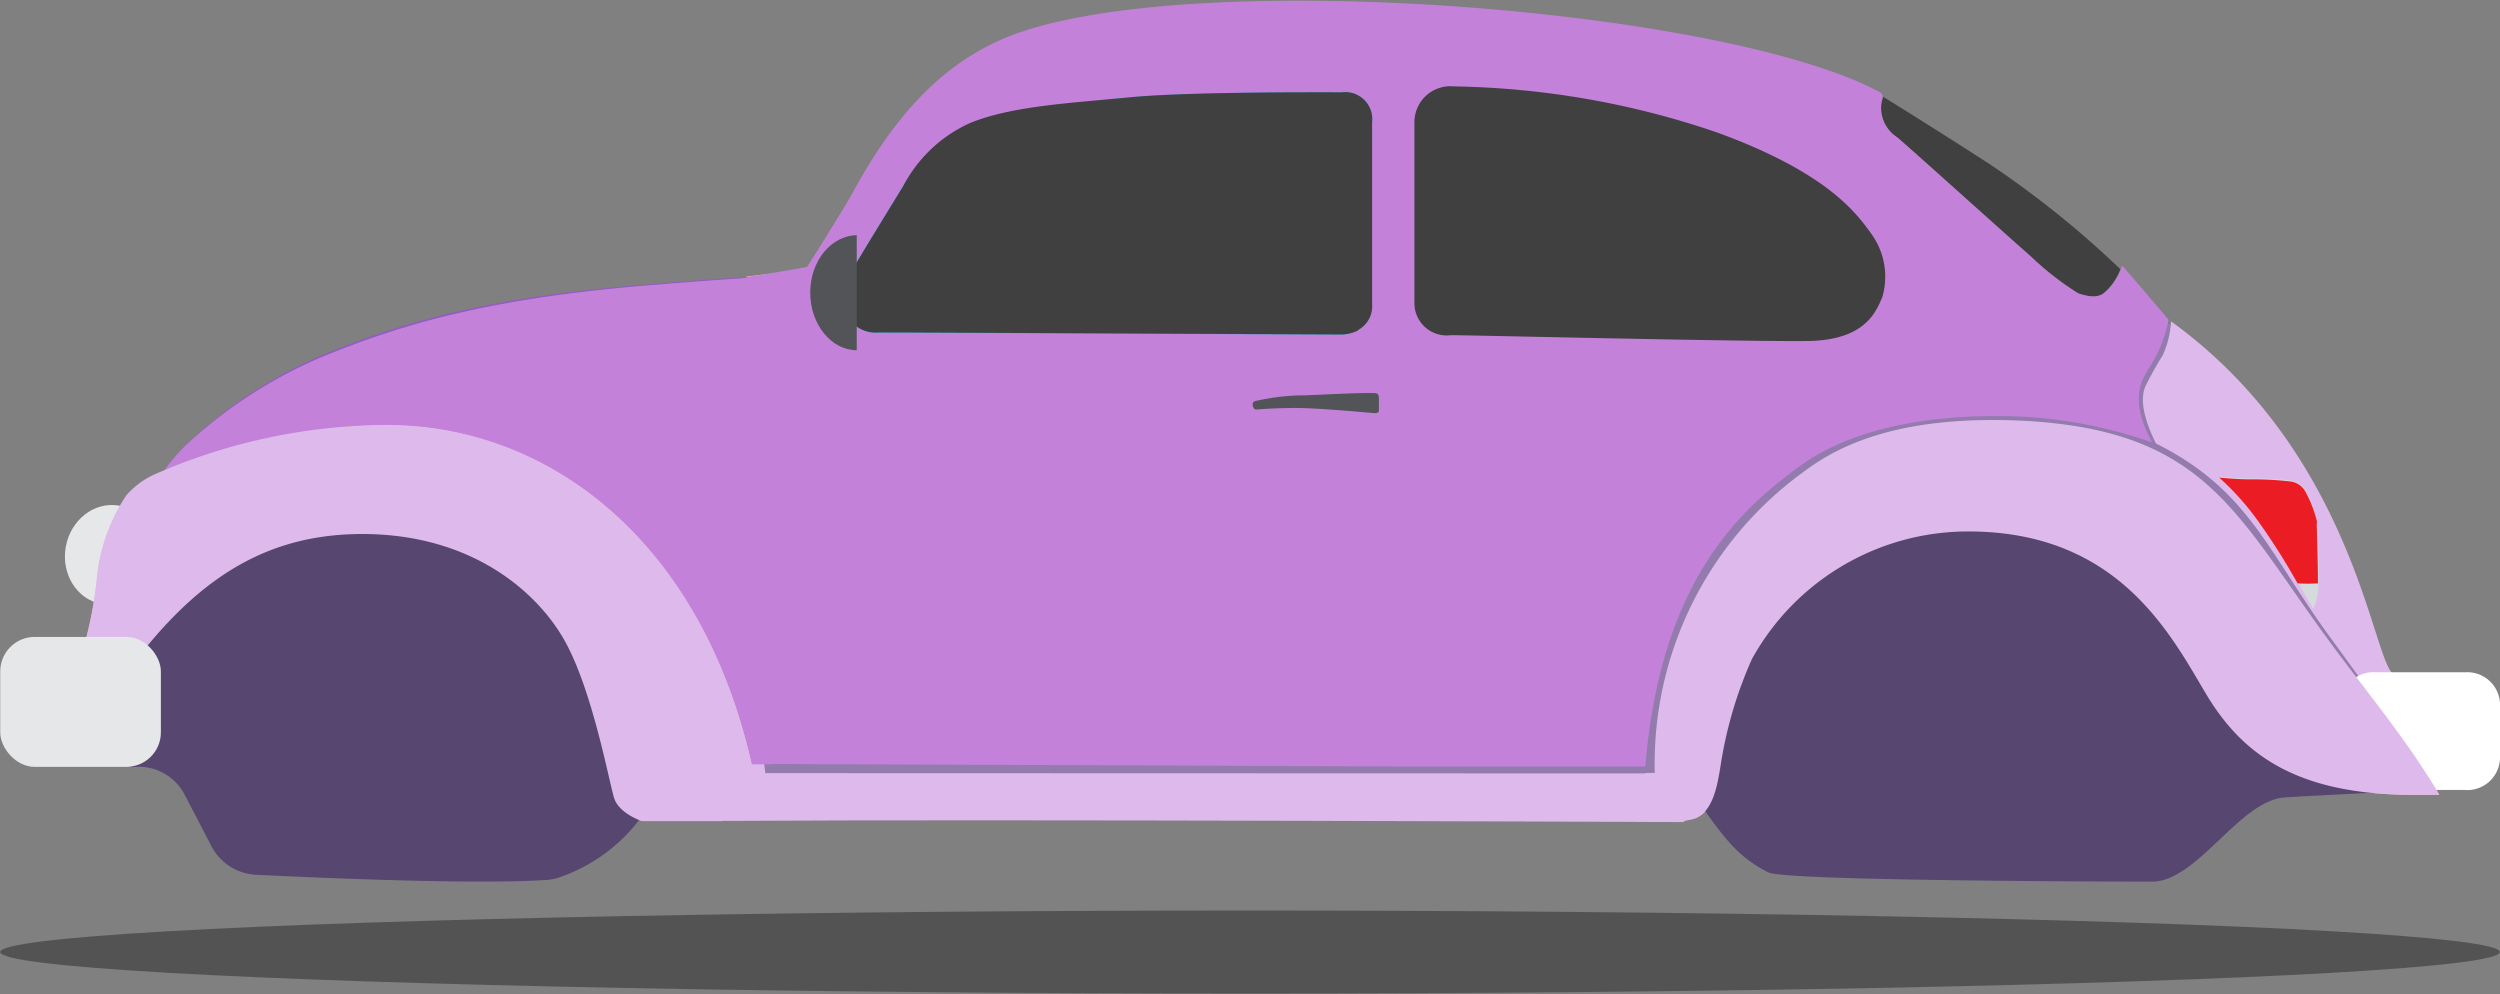 <svg id="Layer_1" data-name="Layer 1" xmlns="http://www.w3.org/2000/svg" xmlns:xlink="http://www.w3.org/1999/xlink" viewBox="0 0 430 171"><rect x="0" y="0" width="430" height="171" fill="#808080" stroke="none"/><defs><style>.cls-1{fill:#363638;opacity:0.6;isolation:isolate;}.cls-2{fill:#e6e7e8;}.cls-3{fill:#ffb8b8;}.cls-4{fill:#905cc3;}.cls-5{fill:#4b0000;}.cls-6{fill:#937bae;}.cls-7{fill:#564670;}.cls-8{fill:#ddbaeb;}.cls-9{fill:url(#linear-gradient);}.cls-10{fill:#df7223;}.cls-11{fill:#050000;}.cls-12{fill:#404041;}.cls-13{fill:#c481da;}.cls-14{fill:#35aade;}.cls-15{fill:#fff;}.cls-16{fill:#525458;}.cls-17{fill:#d5dadc;}.cls-18{fill:#ec1c24;}</style><linearGradient id="linear-gradient" x1="416.04" y1="-15077.3" x2="416.04" y2="-15097.42" gradientTransform="matrix(1, 0, 0, -1, 0, -14956.42)" gradientUnits="userSpaceOnUse"><stop offset="0" stop-color="#4c3f4f"/><stop offset="0.23" stop-color="#474e64"/><stop offset="1" stop-color="#475c7b"/></linearGradient></defs><title>house_new</title><ellipse class="cls-1" cx="215" cy="163.75" rx="214.96" ry="7.14"/><ellipse class="cls-2" cx="18.98" cy="95.42" rx="8.59" ry="7.78" transform="translate(-78.3 97.31) rotate(-79.86)"/><path class="cls-3" d="M66.42,73.09c28.22,0,54.36,20.15,62.92,58.49-.13.86-.43.86-.8,1.07-2.31,2-4.45,3.17-4.32,8.56H110.47s-4-1.23-4.83-4S102,118.6,97.08,110.12,80.4,87.47,61.75,87.47,31.38,101.67,18.82,120c-3.38,5-6.55,7.57-6.84,9.44-.43,1.45-1.15,1.15-1.5,1A2.31,2.31,0,0,1,9,127.61c.64-1.88,3.76-11.38,4.75-14a68.52,68.52,0,0,0,3-14.84,31.23,31.23,0,0,1,5-13.41,14.54,14.54,0,0,1,5.37-3.81A100.56,100.56,0,0,1,66.42,73.09Z"/><path class="cls-4" d="M50.59,74.46A133.5,133.5,0,0,1,84,64.75a258,258,0,0,1,39.6-3.38,21.76,21.76,0,0,0,5.18-5.85c1-1.8,0-4.61-1.23-7.83,0,0-9.5.64-16.1,1.23-28,2.17-42.71,6.73-55.11,11.78A77.94,77.94,0,0,0,31.7,76.79a32.2,32.2,0,0,0-3.35,4.05A100.75,100.75,0,0,1,50.59,74.46Z"/><path class="cls-3" d="M400.61,109.37c-4-5.55-12.82-26.51-25.14-31.26L370.1,76h0A81.16,81.16,0,0,0,349,71.62c-15.45-.86-30.13,1.56-39.57,8.48-9,6.57-23.77,19.21-26.56,52.29h0a10.25,10.25,0,0,0,.4,2.5c.35.94,1.88,3.25.13,5-.35.51-.21.8.13.86a14.86,14.86,0,0,0,8,0c3.3-1.15,4-6,4.53-9.23a71.15,71.15,0,0,1,5.37-18.22,42.47,42.47,0,0,1,37.21-21.95c25.62,0,34.64,17.41,40.81,27.8s15.43,17.76,36.41,17.55h3.68C414.93,128.9,404.66,114.92,400.61,109.37Z"/><path class="cls-3" d="M369.67,75.43a329.38,329.38,0,0,0-30.51-30.93c-6-5.18-26.21-21-48-26.7a187.3,187.3,0,0,0-50.76-6.63l-.78,121.32h43.2c2.68-33.08,17.6-45.61,26.56-52.29,9.44-6.92,24.15-9.34,39.57-8.48a81.16,81.16,0,0,1,21.11,4.37l-.4-.7Zm-46-24.33h0c-1,2.5-2.87,7.49-12.77,7.59s-58.17-1-61.44-1a5.55,5.55,0,0,1-6.14-5.58v-31a6.17,6.17,0,0,1,6.17-6.17l.53,0a146.46,146.46,0,0,1,45.4,7.86c19.1,7,23.91,14,26.4,17.47A12.56,12.56,0,0,1,323.63,51.09Z"/><path class="cls-3" d="M139.8,50.77l-2.68-1.88A37.29,37.29,0,0,1,133.22,47l-4.83.56a19.13,19.13,0,0,1,1.66,6.71,19.85,19.85,0,0,1-5.77,7.78,364.88,364.88,0,0,0-37.56,3.09,144.24,144.24,0,0,0-31.9,8.67,93,93,0,0,1,11.54-.75c28.2,0,54.22,20.12,62.89,58.33h3.41s-.51-47.65-.86-69.25C131.86,62.15,137.44,54.45,139.8,50.77Z"/><path class="cls-5" d="M379.3,61.29l9.6,9.36c1.31,1.26.54,3.78.54,3.78l-3.38,1.45-7.14-3.11L376.65,66Z"/><polygon class="cls-6" points="372.19 55.04 374.13 56.56 373.16 62.71 370.29 67.7 396.37 81.33 402.62 103.22 407.34 117.09 401.33 120.5 368.36 78.65 360.01 77.09 364.9 66.95 365.86 59.65 372.19 55.04"/><path class="cls-7" d="M109.28,141.86a29.35,29.35,0,0,1-13.14,9.07,8.75,8.75,0,0,1-2.27.43c-12.29.79-38.61-.35-49.84-.9a9.14,9.14,0,0,1-7.66-4.91l-4.57-8.79a8.93,8.93,0,0,0-8.91-4.83h-.06c-.55.2-2-1.23-3.58-3a9.12,9.12,0,0,1-.81-11l8.48-13a9.15,9.15,0,0,1,.74-1l9.61-11.14a9.15,9.15,0,0,1,4.43-2.82l21.79-6.19a9.15,9.15,0,0,1,4.83,0L84.7,88a9.15,9.15,0,0,1,5,3.35l12.67,16.86a9.15,9.15,0,0,1,1.12,2l7.8,18.61a9.15,9.15,0,0,1,.56,5.16l-.68,3.76A9,9,0,0,1,109.28,141.86Z"/><path class="cls-7" d="M292.48,138.37s3.35,4.8,4.8,6.33a21.46,21.46,0,0,0,6.92,5.37c3.35,1.53,65.87,1.57,65.87,1.57,7.78.08,15-13.77,22.75-14.47,4.21-.3,23.4-1.21,23.4-1.21l-11.32-2.87-12.58-5.37L381,113.2l-8-9.31L357.71,92.09,345.12,88,324,91.34l-12.29,4.51L300.1,108.32l-7,12.58-1.53,13.41Z"/><path class="cls-8" d="M132.12,130.78h-4.21l-3.65,4.8-4.35,5.61h6.17c45.61-.3,163.66.21,163.66.21L285.24,136l-1.26-2.2v-2.44l-3.76-1.58L232.12,128l-48.29-2.2-46.42,3.84-2.87.78-.3.48Z"/><polygon class="cls-6" points="130.89 127.05 131.64 132.98 285.19 133.03 296.7 101.5 374.74 71.43 321.78 24.61 306.33 17.29 292.32 14.04 266.67 9.83 247.52 5.08 239.55 8 188.87 9.53 164.08 16.08 154.69 22.98 136.25 52.16 128.96 62.71 127.62 104.78 130.89 127.05"/><path class="cls-9" d="M419.58,125.79s1.4,7.35.72,8.83a2.68,2.68,0,0,1-2.36,1.48l-6.33-8.77Z"/><polygon class="cls-10" points="127.24 48.03 128.82 53.75 123.38 60.56 101.59 61.53 73.23 65.26 49.25 73.84 50.43 75.35 55.77 74.86 78.65 67.75 109.37 64.27 125.12 63.16 130.97 56.75 130.84 50.85 129.09 47.9 127.24 48.03"/><path class="cls-11" d="M230.35,57.53m3.3-.8h0l-.3.16Zm-2.87-40.89h0A4.64,4.64,0,0,1,236,21V52.35a4.61,4.61,0,0,1-2.33,4.37V25.82c0-3.65-2-5-4.53-5s-23-.16-31.9.72a87.28,87.28,0,0,0-24.71,5.82,19,19,0,0,0-9.39,9.1c-1,1.82-6.55,11.83-7.43,13.66a11.75,11.75,0,0,0-1.45,5.18,8.37,8.37,0,0,0,.19,1.77H151a5.37,5.37,0,0,1-5.82-5.77A11.16,11.16,0,0,1,146.85,46c1-1.88,7.35-12.18,8.5-14a20.74,20.74,0,0,1,10.73-9.36,109.09,109.09,0,0,1,28.2-5.85c10.22-1,33.62-.86,36.49-.86Zm1.69,41.37h0a7.32,7.32,0,0,1-1.48.3,7.24,7.24,0,0,0,1.48-.27Z"/><path class="cls-11" d="M321.81,40.36c-2.5-3.46-7.3-10.46-26.4-17.47a146.46,146.46,0,0,0-45.4-8,6.17,6.17,0,0,0-6.68,5.61q0,.27,0,.53v31a5.55,5.55,0,0,0,6.25,5.58c3.27,0,51.54,1.15,61.44,1s11.7-5.1,12.77-7.59a12.56,12.56,0,0,0-1.82-10.73Zm-13,10.49h0c-.89,2-2.44,5-10.92,5.12-7.32,0-40-.75-50.63-1a4.1,4.1,0,0,1-1.66-3.22V21.47a130.63,130.63,0,0,1,38.85,6.17C300.83,33.3,305,39,307.13,41.86a10,10,0,0,1,1.66,8.88Z"/><path class="cls-12" d="M323.63,17.61a6,6,0,0,0,2.68,6c3.35,2.87,19.29,17.28,22.94,20.44a49.93,49.93,0,0,0,8.26,6.44c1,.3,3.17,1,4.51-.19a10.17,10.17,0,0,0,2.68-4,166.13,166.13,0,0,0-22.62-18.16c-6-3.89-16.1-10.25-18.22-11.51A4.35,4.35,0,0,1,323.63,17.61Z"/><path class="cls-13" d="M139.8,50.77l-2.68-1.88s4.05-1.8,1.82-3c0,0-7.49,1.37-10.52,1.74a19.13,19.13,0,0,1,1.66,6.71,19.85,19.85,0,0,1-5.77,7.78,364.88,364.88,0,0,0-37.56,3.09,144.24,144.24,0,0,0-31.9,8.67,93,93,0,0,1,11.54-.75c28.2,0,54.22,20.12,62.89,58.33h3.41s-.51-47.65-.86-69.25C131.86,62.15,137.44,54.45,139.8,50.77Z"/><path class="cls-14" d="M321.81,40.36c-2.5-3.46-7.3-10.46-26.4-17.47a146.46,146.46,0,0,0-45.4-8,6.17,6.17,0,0,0-6.68,5.61q0,.27,0,.53v31a5.55,5.55,0,0,0,6.25,5.58c3.27,0,51.54,1.15,61.44,1s11.7-5.1,12.77-7.59A12.56,12.56,0,0,0,321.81,40.36Z"/><path class="cls-13" d="M369.14,64.05A23.64,23.64,0,0,0,373,55s-6.25-7.38-8-9.31a10,10,0,0,1-3,4.61c-1.34,1.26-3.46.48-4.51.19a49.93,49.93,0,0,1-8.26-6.44c-3.65-3.17-19.59-17.57-22.94-20.44a6,6,0,0,1-2.68-6c0-.48.67-1.26-.38-1.82C295.41,1,201.08-6,172.13,6.85c-9.6,4.27-17.73,12.07-25.41,26.19-1.53,2.82-8.21,13.41-9.77,15.8h0l1.13.78c-3.54,5.71-7.16,11.27-7.16,11.27l.59,70.51,108.28.43H283c2.68-33.08,17.52-45,26.51-51.62,9.44-6.92,24.15-9.34,39.57-8.48a81.16,81.16,0,0,1,21.11,4.37l-.4-.7a325.81,325.81,0,0,0-22.62-23.72,324.94,324.94,0,0,1,22.83,24c-1-1.64-3.76-7.19-.78-11.62Zm-99-50.71h0l2.41.4Zm16.1,3.19h0l2,.48Z"/><path class="cls-14" d="M236,21a4.64,4.64,0,0,0-5.18-5.12c-2.87,0-26.27-.13-36.49.86a109.09,109.09,0,0,0-28.22,6A20.74,20.74,0,0,0,155.33,32c-1.15,1.88-7.49,12.18-8.5,14a11.16,11.16,0,0,0-1.66,5.37A5.37,5.37,0,0,0,151,57.21l79.33.35a5.2,5.2,0,0,0,5.59-4.79q0-.2,0-.39Z"/><path class="cls-13" d="M55.77,74.86c10.41-5,21.46-5.74,30.61-7.22a223.89,223.89,0,0,1,38.74-4.51,34.13,34.13,0,0,0,6.39-7.62c1-1.8,0-4.61-1.26-7.83,0,0-9.77.64-16.63,1.23C84.93,51.09,69.8,55.65,57.08,60.7a80.14,80.14,0,0,0-25.35,16.1,32.52,32.52,0,0,0-3.43,4.05A201.22,201.22,0,0,1,55.77,74.86Z"/><path class="cls-8" d="M27.11,81.36a14.54,14.54,0,0,0-5.37,3.81,31.23,31.23,0,0,0-5,13.41,68.52,68.52,0,0,1-3,14.84c-1,2.68-4.1,12.18-4.75,14a2.31,2.31,0,0,0,1.5,2.87c.35.13,1.07.43,1.5-1,.3-1.88,3.46-4.45,6.84-9.44,12.45-18.35,24.92-28,43.49-28s29.91,9.71,34.74,18.24,7.7,24.41,8.56,27.15,4.83,4,4.83,4h13.76c-.13-5.37,2-6.55,4.32-8.56a1.17,1.17,0,0,0,.8-1.07c-8.59-38.37-34.72-58.52-62.94-58.52A100.56,100.56,0,0,0,27.11,81.36Z"/><path class="cls-8" d="M400.61,109.37c1.37,1.88,3.46,4.72,5.8,8l5.37-1.34c-3.73-1.93-6.52-37.72-38.37-60.77a15.83,15.83,0,0,1-1.45,5.9,58.63,58.63,0,0,0-2.87,5.12c-.43.89-1.48,3.54,1.74,10C386.76,84.25,389.93,94.69,400.61,109.37Z"/><path class="cls-15" d="M424.08,135.87H408.47a5.63,5.63,0,0,1-5.88-5.37V121a5.63,5.63,0,0,1,5.88-5.37h15.61A5.63,5.63,0,0,1,430,121v9.5a5.63,5.63,0,0,1-5.87,5.39Z"/><path class="cls-16" d="M215.83,69A38,38,0,0,1,224.5,68c6.14-.27,9.93-.46,11.89-.38.54,0,.78.21.78.89v2.09c0,.35-.27.46-.72.46s-9.79-.94-14.06-.89-6,.27-6.39.27S215.08,69.31,215.83,69Z"/><path class="cls-17" d="M397.87,104.75a9.28,9.28,0,0,0,.86-3.33c.24-2.36-.13-11.27-.13-11.27a18.14,18.14,0,0,0-2-5.66,3.43,3.43,0,0,0-2.5-1.82,55.62,55.62,0,0,0-7-.38c-1.74,0-3.84-.16-5.37-.3C388.75,88.14,394.22,98.42,397.87,104.75Z"/><path class="cls-18" d="M398.51,89.65a21.28,21.28,0,0,0-1.93-5,3.43,3.43,0,0,0-2.5-1.82,55.62,55.62,0,0,0-7-.38c-1.74,0-3.84-.16-5.37-.3a46.63,46.63,0,0,1,6.9,7.78,113.6,113.6,0,0,1,6.57,10.41,30.49,30.49,0,0,0,3.51,0c0-3.27-.21-10.14-.21-10.14Q398.51,89.9,398.51,89.65Z"/><rect class="cls-2" x="0.04" y="109.55" width="27.63" height="22.35" rx="5.93" ry="5.93"/><path class="cls-12" d="M233.65,56.73A4.61,4.61,0,0,0,236,52.35V21a4.64,4.64,0,0,0-5.2-5.12c-2.87,0-26.27-.13-36.49.86s-20.42,1.5-27.53,4.45A24.15,24.15,0,0,0,155.36,32c-1.15,1.88-7.49,12.18-8.5,14a11.16,11.16,0,0,0-1.66,5.37A5.37,5.37,0,0,0,151,57.18h3.38l76,.35a7,7,0,0,0,3.11-.64Z"/><path class="cls-12" d="M243.28,21.07v31a5.55,5.55,0,0,0,6.28,5.58c3.27,0,51.54,1.15,61.44,1s11.7-5.1,12.77-7.59a12.56,12.56,0,0,0-1.82-10.73c-2.5-3.46-7.3-10.46-26.4-17.47a146.46,146.46,0,0,0-45.53-8,6.17,6.17,0,0,0-6.71,5.58Q243.28,20.79,243.28,21.07Z"/><path class="cls-16" d="M147.36,60.24c-4.4,0-8-4.48-8-9.9s3.54-9.79,8-9.9Z"/><path class="cls-8" d="M400.18,109.66c-15.67-21.46-21-35.36-51.27-37.24-15.45-.86-28.6,1.34-38,8.24a62,62,0,0,0-26.29,52.29H283c.35.94,2,5.2.3,7-.35.51-.21.8.13.86a14.86,14.86,0,0,0,8,0c3.3-1.15,4-6,4.53-9.23a71.15,71.15,0,0,1,5.37-18.22,42.47,42.47,0,0,1,37.21-21.95c25.62,0,34.64,17.41,40.81,27.8s15.56,17.71,36.54,17.49h3.68C414.1,127.34,406.56,118.41,400.18,109.66Z"/></svg>